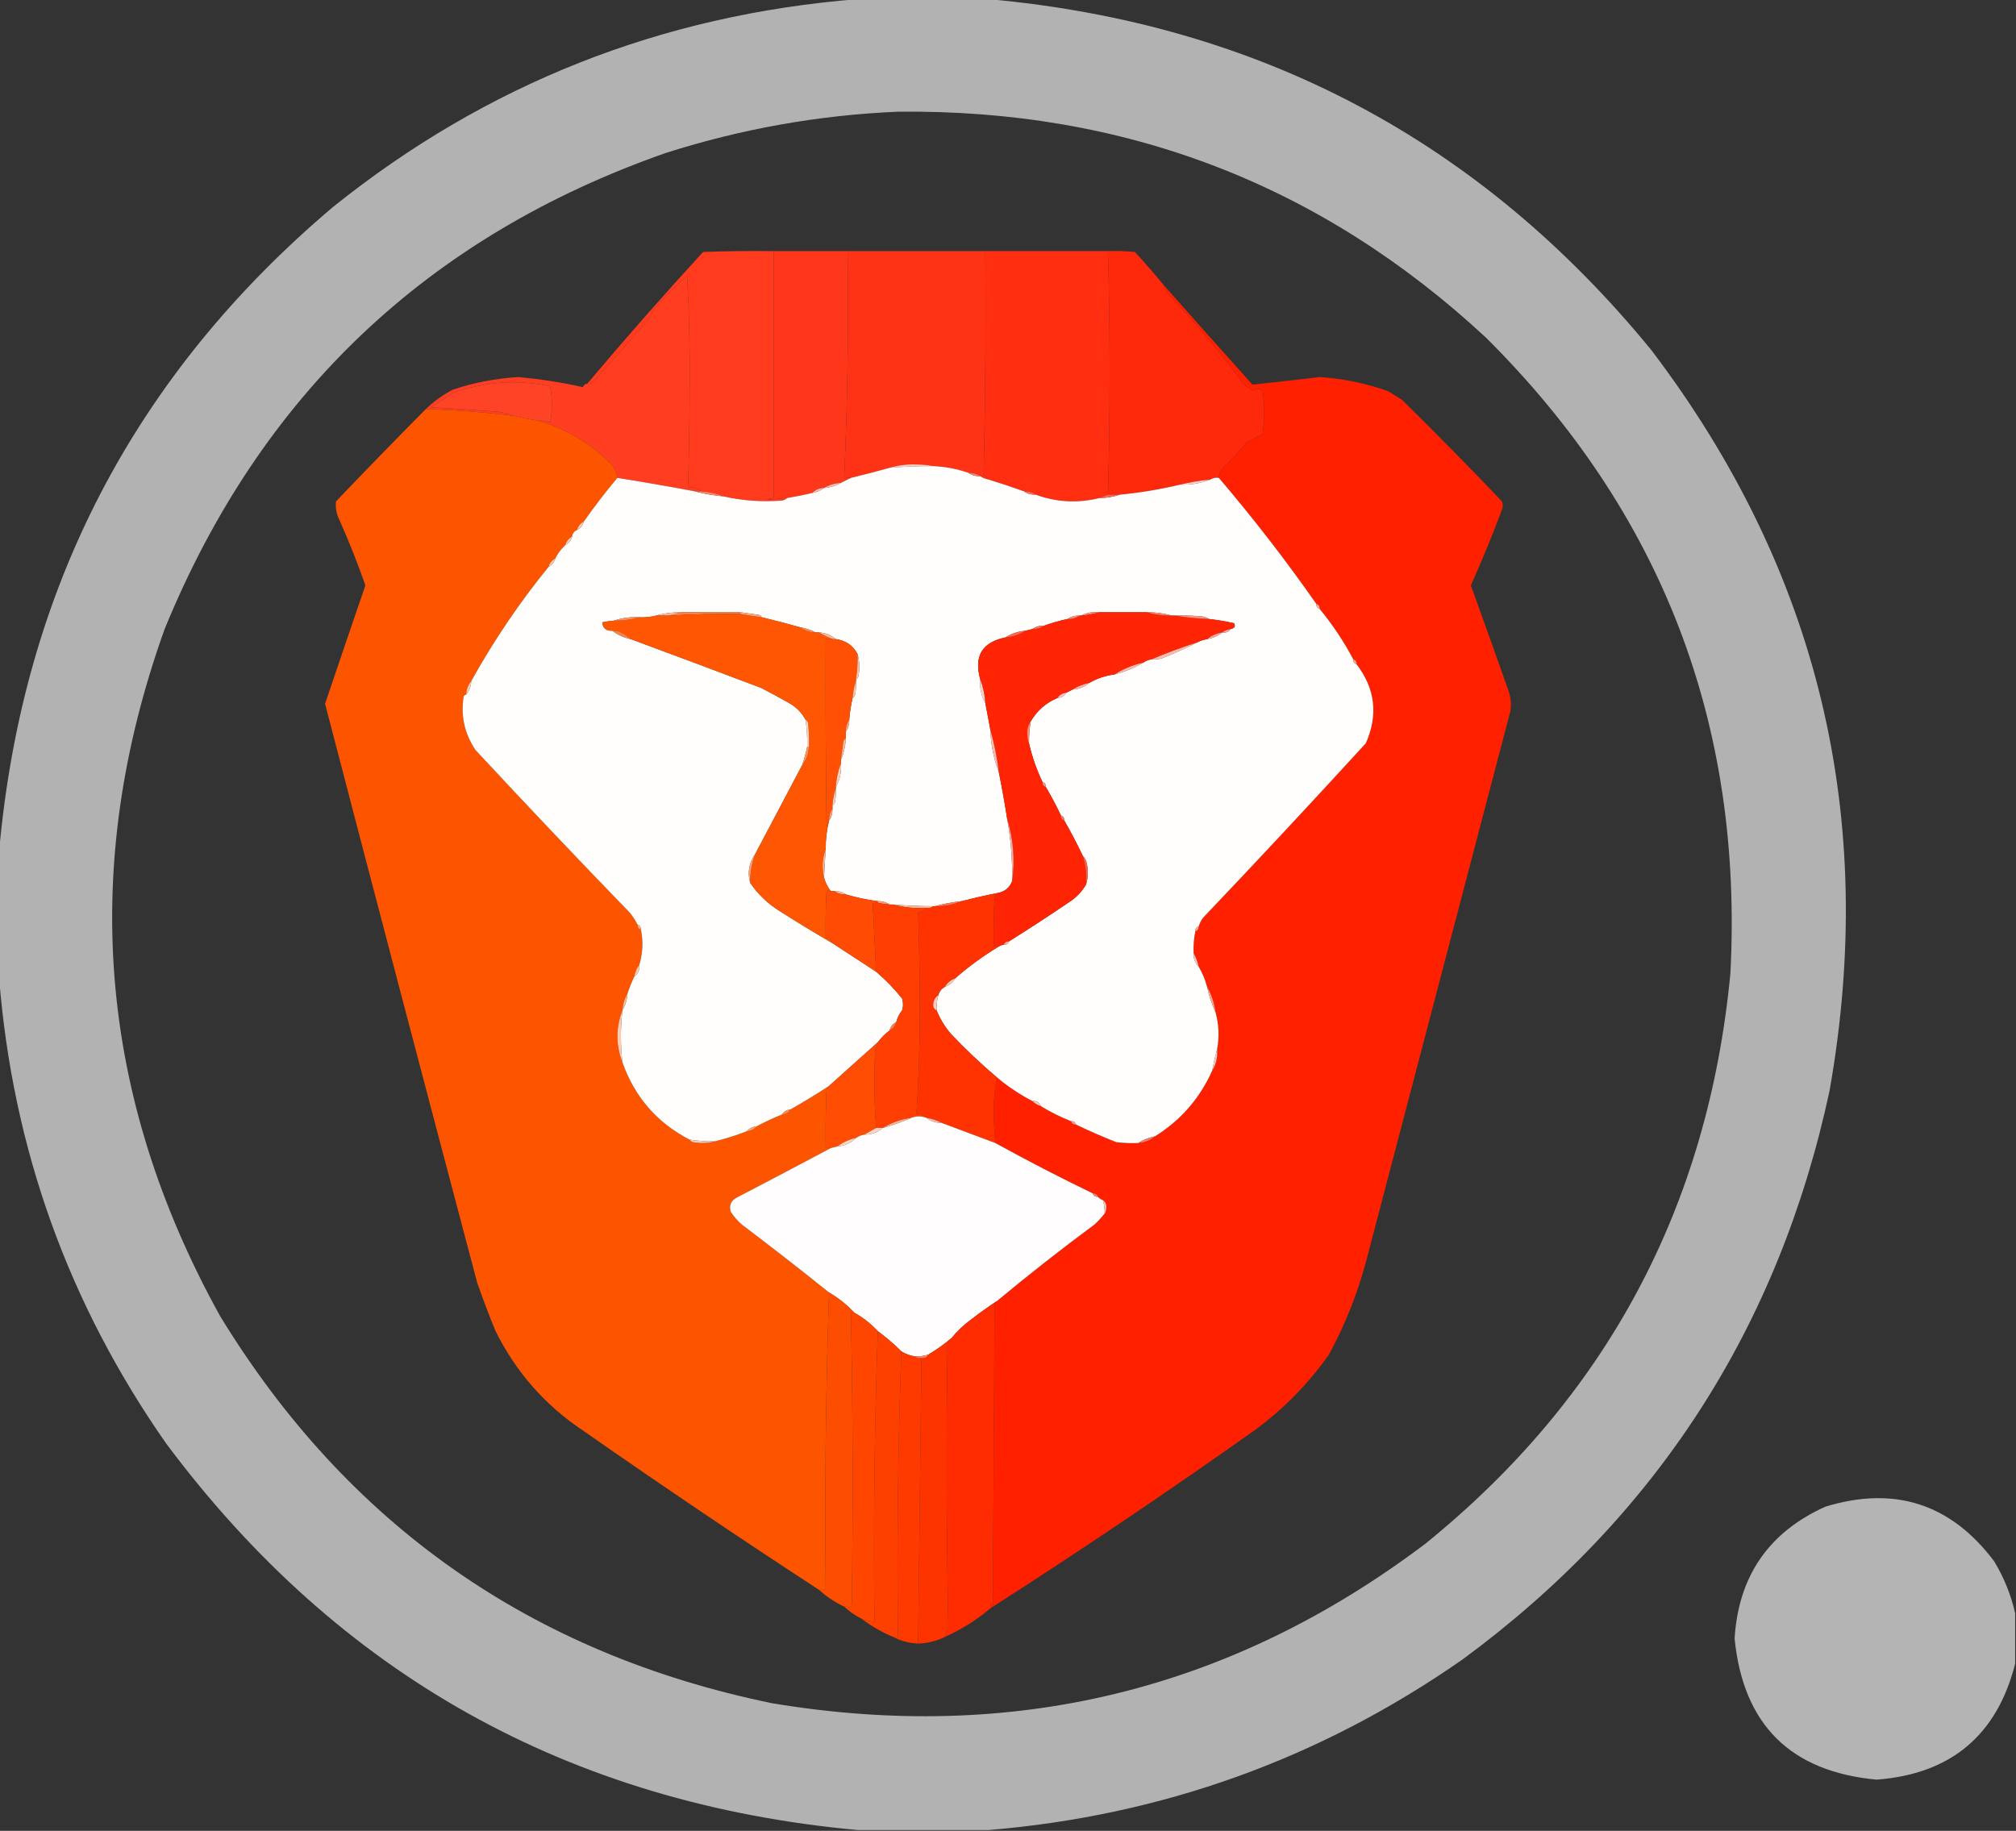 <?xml version="1.0" encoding="UTF-8"?>
<!DOCTYPE svg PUBLIC "-//W3C//DTD SVG 1.1//EN" "http://www.w3.org/Graphics/SVG/1.1/DTD/svg11.dtd">
<svg xmlns="http://www.w3.org/2000/svg" version="1.1" width="1200px" height="1090px" style="shape-rendering:geometricPrecision; text-rendering:geometricPrecision; image-rendering:optimizeQuality; fill-rule:evenodd; clip-rule:evenodd" xmlns:xlink="http://www.w3.org/1999/xlink">
<rect width="100%" height="100%" fill="#333333" stroke="none"/>
<g><path style="opacity:0.974" fill="#b6b6b6" d="M 510.5,-0.5 C 536.5,-0.5 562.5,-0.5 588.5,-0.5C 749.59,14.119 881.09,83.786 983,208.5C 1082.51,339.626 1117.84,486.626 1089,649.5C 1058.75,790.304 985.916,903.137 870.5,988C 785.741,1047.09 691.741,1080.92 588.5,1089.5C 562.5,1089.5 536.5,1089.5 510.5,1089.5C 338.746,1073.73 201.579,997.062 99,859.5C 40.762,776.293 7.595,683.96 -0.5,582.5C -0.5,557.167 -0.5,531.833 -0.5,506.5C 13.465,351.057 79.799,223.224 198.5,123C 289.518,50.025 393.518,8.858 510.5,-0.5 Z M 534.5,66.5 C 669.666,64.98 786.333,109.814 884.5,201C 989.217,305.095 1037.72,431.262 1030,579.5C 1016.74,718.551 956.24,831.718 848.5,919C 732.884,1006.32 603.218,1037.99 459.5,1014C 316.369,984.564 206.869,907.731 131,783.5C 58.311,652.258 47.311,515.925 98,374.5C 154.999,235.165 254.499,140.665 396.5,91C 441.533,76.663 487.533,68.496 534.5,66.5 Z"/></g>
<g><path style="opacity:0.997" fill="#ff3a1d" d="M 460.5,149.5 C 460.5,198.5 460.5,247.5 460.5,296.5C 453.246,297.697 455.913,297.697 468.5,296.5C 467.737,297.268 466.737,297.768 465.5,298C 453.691,298.931 442.024,298.098 430.5,295.5C 426.458,293.763 422.124,292.763 417.5,292.5C 415.189,290.932 412.522,290.098 409.5,290C 410.164,269.238 410.497,248.405 410.5,227.5C 410.662,206.354 410.162,185.354 409,164.5C 401.773,170.394 395.106,177.061 389,184.5C 387.92,186.996 386.586,189.33 385,191.5C 374.667,203.167 364.333,214.833 354,226.5C 352.89,228.037 351.39,228.703 349.5,228.5C 371.868,201.953 394.868,175.787 418.5,150C 432.496,149.5 446.496,149.333 460.5,149.5 Z"/></g>
<g><path style="opacity:0.997" fill="#ff371a" d="M 460.5,149.5 C 475.167,149.5 489.833,149.5 504.5,149.5C 505.158,194.552 504.492,239.385 502.5,284C 503.793,284.49 505.127,284.657 506.5,284.5C 504.5,285.5 502.5,286.5 500.5,287.5C 496.838,287.723 493.505,288.723 490.5,290.5C 487.654,290.552 485.32,291.552 483.5,293.5C 478.532,294.659 473.532,295.659 468.5,296.5C 455.913,297.697 453.246,297.697 460.5,296.5C 460.5,247.5 460.5,198.5 460.5,149.5 Z"/></g>
<g><path style="opacity:0.996" fill="#ff3316" d="M 504.5,149.5 C 531.833,149.5 559.167,149.5 586.5,149.5C 586.83,194.072 586.497,238.572 585.5,283C 586.942,283.377 587.942,284.21 588.5,285.5C 586.597,285.204 584.93,284.537 583.5,283.5C 581.485,282.076 579.152,281.41 576.5,281.5C 569.73,279.146 562.73,277.813 555.5,277.5C 552.183,276.835 548.683,276.501 545,276.5C 539.579,276.326 534.413,276.993 529.5,278.5C 521.845,280.663 514.179,282.663 506.5,284.5C 505.127,284.657 503.793,284.49 502.5,284C 504.492,239.385 505.158,194.552 504.5,149.5 Z"/></g>
<g><path style="opacity:0.997" fill="#ff2e10" d="M 586.5,149.5 C 610.833,149.5 635.167,149.5 659.5,149.5C 660.833,197.833 660.833,246.167 659.5,294.5C 657.833,295.167 656.167,295.833 654.5,296.5C 641.499,299.695 628.832,299.029 616.5,294.5C 614.485,293.076 612.152,292.41 609.5,292.5C 602.543,290.011 595.543,287.678 588.5,285.5C 587.942,284.21 586.942,283.377 585.5,283C 586.497,238.572 586.83,194.072 586.5,149.5 Z"/></g>
<g><path style="opacity:0.996" fill="#ff290b" d="M 659.5,149.5 C 664.844,149.334 670.177,149.501 675.5,150C 681.398,156.391 687.065,162.891 692.5,169.5C 693.072,171.255 693.906,172.922 695,174.5C 711.433,191.931 726.766,210.265 741,229.5C 742.677,230.516 744.343,231.516 746,232.5C 747.856,231.264 749.689,231.264 751.5,232.5C 752.833,241.167 752.833,249.833 751.5,258.5C 748.02,260.166 744.686,261.999 741.5,264C 737.348,269.119 732.848,273.952 728,278.5C 726.441,280.217 725.608,282.217 725.5,284.5C 723.585,284.216 721.919,284.549 720.5,285.5C 714.301,286.089 708.301,287.089 702.5,288.5C 690.725,291.327 678.725,293.327 666.5,294.5C 664.167,294.5 661.833,294.5 659.5,294.5C 660.833,246.167 660.833,197.833 659.5,149.5 Z"/></g>
<g><path style="opacity:1" fill="#ff3e21" d="M 417.5,292.5 C 416.167,292.5 414.833,292.5 413.5,292.5C 398.33,289.637 382.996,286.971 367.5,284.5C 367.071,280.976 365.571,277.976 363,275.5C 350.87,263.501 336.703,255.167 320.5,250.5C 322.92,250.292 325.253,250.626 327.5,251.5C 328.812,244.276 328.812,237.109 327.5,230C 308.087,225.811 288.754,227.144 269.5,234C 265.265,236.95 260.931,239.783 256.5,242.5C 269.175,243.238 281.842,244.072 294.5,245C 298.43,245.242 302.097,246.075 305.5,247.5C 288.174,245.404 270.841,244.07 253.5,243.5C 258.237,238.953 263.57,235.12 269.5,232C 282.162,227.768 295.162,225.268 308.5,224.5C 321.503,225.669 334.336,227.669 347,230.5C 347.417,229.244 348.25,228.577 349.5,228.5C 351.39,228.703 352.89,228.037 354,226.5C 364.333,214.833 374.667,203.167 385,191.5C 386.586,189.33 387.92,186.996 389,184.5C 395.106,177.061 401.773,170.394 409,164.5C 410.162,185.354 410.662,206.354 410.5,227.5C 410.497,248.405 410.164,269.238 409.5,290C 412.522,290.098 415.189,290.932 417.5,292.5 Z"/></g>
<g><path style="opacity:0.998" fill="#ff2000" d="M 692.5,169.5 C 710.032,189.355 727.699,209.188 745.5,229C 758.803,227.576 772.137,226.076 785.5,224.5C 799.579,225.402 813.246,228.235 826.5,233C 829.167,234.667 831.833,236.333 834.5,238C 854.695,257.862 874.529,278.028 894,298.5C 894.667,300.167 894.667,301.833 894,303.5C 888.322,318.702 882.155,333.702 875.5,348.5C 883.099,369.462 890.599,390.462 898,411.5C 899.325,415.428 899.658,419.428 899,423.5C 870.316,532.905 841.65,642.238 813,751.5C 807.833,770.66 800.5,788.993 791,806.5C 778.874,823.626 764.374,838.46 747.5,851C 695.668,887.748 643.001,923.248 589.5,957.5C 589.351,956.448 589.517,955.448 590,954.5C 590.333,954.833 590.667,955.167 591,955.5C 591.333,895.833 591.667,836.167 592,776.5C 592.717,775.956 593.217,775.289 593.5,774.5C 612.36,758.816 631.693,743.649 651.5,729C 653.706,726.963 655.706,724.797 657.5,722.5C 658.152,721.551 658.486,720.385 658.5,719C 658.693,716.992 658.026,715.492 656.5,714.5C 655.29,714.068 654.29,713.401 653.5,712.5C 653.027,711.094 652.027,710.427 650.5,710.5C 630.854,701.011 611.521,691.011 592.5,680.5C 591.851,673.91 591.518,667.244 591.5,660.5C 591.504,653.796 592.17,647.463 593.5,641.5C 599.984,646.911 606.984,651.578 614.5,655.5C 615.899,656.89 617.566,657.89 619.5,658.5C 625.182,662.008 631.182,665.008 637.5,667.5C 637.973,668.906 638.973,669.573 640.5,669.5C 648.32,673.278 656.32,676.778 664.5,680C 668.821,680.499 673.154,680.666 677.5,680.5C 681.358,680.23 684.691,678.897 687.5,676.5C 702.771,666.974 714.105,653.974 721.5,637.5C 723.876,633.607 724.876,629.273 724.5,624.5C 725.863,617.229 725.529,609.896 723.5,602.5C 722.806,597.085 721.14,592.085 718.5,587.5C 717.354,583.217 715.687,579.217 713.5,575.5C 712.871,572.603 711.871,569.936 710.5,567.5C 710.294,563.102 710.627,558.768 711.5,554.5C 712.906,554.027 713.573,553.027 713.5,551.5C 714.072,549.745 714.906,548.078 716,546.5C 748.7,512.135 781.034,477.468 813,442.5C 820.439,425.658 818.606,409.991 807.5,395.5C 807.573,393.973 806.906,392.973 805.5,392.5C 799.812,381.775 793.146,371.775 785.5,362.5C 785.573,360.973 784.906,359.973 783.5,359.5C 765.365,333.558 746.032,308.558 725.5,284.5C 725.608,282.217 726.441,280.217 728,278.5C 732.848,273.952 737.348,269.119 741.5,264C 744.686,261.999 748.02,260.166 751.5,258.5C 752.833,249.833 752.833,241.167 751.5,232.5C 749.689,231.264 747.856,231.264 746,232.5C 744.343,231.516 742.677,230.516 741,229.5C 726.766,210.265 711.433,191.931 695,174.5C 693.906,172.922 693.072,171.255 692.5,169.5 Z"/></g>
<g><path style="opacity:0.999" fill="#ff4327" d="M 320.5,250.5 C 315.442,249.651 310.442,248.651 305.5,247.5C 302.097,246.075 298.43,245.242 294.5,245C 281.842,244.072 269.175,243.238 256.5,242.5C 260.931,239.783 265.265,236.95 269.5,234C 288.754,227.144 308.087,225.811 327.5,230C 328.812,237.109 328.812,244.276 327.5,251.5C 325.253,250.626 322.92,250.292 320.5,250.5 Z"/></g>
<g><path style="opacity:0.99" fill="#ff5500" d="M 253.5,243.5 C 270.841,244.07 288.174,245.404 305.5,247.5C 310.442,248.651 315.442,249.651 320.5,250.5C 336.703,255.167 350.87,263.501 363,275.5C 365.571,277.976 367.071,280.976 367.5,284.5C 360.426,292.9 353.76,301.567 347.5,310.5C 345.413,311.585 344.08,313.251 343.5,315.5C 341.738,316.262 340.738,317.596 340.5,319.5C 338.413,320.585 337.08,322.251 336.5,324.5C 334.016,326.8 332.016,329.467 330.5,332.5C 328.413,333.585 327.08,335.251 326.5,337.5C 309.199,358.746 293.866,381.413 280.5,405.5C 278.62,407.755 277.62,410.422 277.5,413.5C 276.883,413.611 276.383,413.944 276,414.5C 274.135,426.097 276.468,436.764 283,446.5C 313.301,479.136 343.968,511.469 375,543.5C 376.723,545.717 378.223,548.05 379.5,550.5C 379.427,552.027 380.094,553.027 381.5,553.5C 382.961,560.481 382.628,567.481 380.5,574.5C 378.935,576.509 377.935,578.843 377.5,581.5C 375.99,584.683 374.657,588.016 373.5,591.5C 371.723,594.505 370.723,597.838 370.5,601.5C 366.501,611.841 366.501,622.175 370.5,632.5C 377.783,653.115 391.117,668.449 410.5,678.5C 410.918,679.222 411.584,679.722 412.5,680C 417.02,680.814 421.354,680.647 425.5,679.5C 431.949,677.906 438.282,675.906 444.5,673.5C 446.967,673.245 448.967,672.245 450.5,670.5C 455.311,667.93 460.311,665.597 465.5,663.5C 467.848,663.408 469.514,662.408 470.5,660.5C 478.325,656.088 485.992,651.421 493.5,646.5C 493.217,647.289 492.717,647.956 492,648.5C 491.5,660.162 491.333,671.829 491.5,683.5C 492.5,683.5 493.5,683.5 494.5,683.5C 475.835,693.436 457.168,703.269 438.5,713C 434.99,714.907 433.824,717.74 435,721.5C 436.812,724.28 438.979,726.78 441.5,729C 459.083,742.278 476.417,755.778 493.5,769.5C 491.504,828.157 490.837,887.157 491.5,946.5C 490.167,946.5 488.833,946.5 487.5,946.5C 440.372,915.763 393.706,884.263 347.5,852C 324.655,836.826 307.155,816.992 295,792.5C 291.043,782.924 287.376,773.257 284,763.5C 253.566,648.63 223.399,533.797 193.5,419C 201.412,395.541 209.412,372.041 217.5,348.5C 212.872,335.25 207.705,322.25 202,309.5C 200.266,305.983 199.599,302.316 200,298.5C 217.728,279.94 235.561,261.607 253.5,243.5 Z"/></g>
<g><path style="opacity:1" fill="#ffc8bd" d="M 555.5,277.5 C 546.815,277.464 538.149,277.797 529.5,278.5C 534.413,276.993 539.579,276.326 545,276.5C 548.683,276.501 552.183,276.835 555.5,277.5 Z"/></g>
<g><path style="opacity:1" fill="#fffefd" d="M 555.5,277.5 C 562.73,277.813 569.73,279.146 576.5,281.5C 578.515,282.924 580.848,283.59 583.5,283.5C 584.93,284.537 586.597,285.204 588.5,285.5C 595.543,287.678 602.543,290.011 609.5,292.5C 611.515,293.924 613.848,294.59 616.5,294.5C 628.832,299.029 641.499,299.695 654.5,296.5C 658.733,296.461 662.733,295.795 666.5,294.5C 678.725,293.327 690.725,291.327 702.5,288.5C 708.835,288.762 714.835,287.762 720.5,285.5C 721.919,284.549 723.585,284.216 725.5,284.5C 746.032,308.558 765.365,333.558 783.5,359.5C 783.427,361.027 784.094,362.027 785.5,362.5C 793.146,371.775 799.812,381.775 805.5,392.5C 805.427,394.027 806.094,395.027 807.5,395.5C 818.606,409.991 820.439,425.658 813,442.5C 781.034,477.468 748.7,512.135 716,546.5C 714.906,548.078 714.072,549.745 713.5,551.5C 712.094,551.973 711.427,552.973 711.5,554.5C 710.627,558.768 710.294,563.102 710.5,567.5C 710.345,570.716 711.345,573.383 713.5,575.5C 715.687,579.217 717.354,583.217 718.5,587.5C 719.589,592.767 721.256,597.767 723.5,602.5C 725.529,609.896 725.863,617.229 724.5,624.5C 723.373,628.683 722.373,633.017 721.5,637.5C 714.105,653.974 702.771,666.974 687.5,676.5C 683.851,677.267 680.518,678.6 677.5,680.5C 673.154,680.666 668.821,680.499 664.5,680C 656.32,676.778 648.32,673.278 640.5,669.5C 640.027,668.094 639.027,667.427 637.5,667.5C 631.182,665.008 625.182,662.008 619.5,658.5C 618.656,656.241 616.989,655.241 614.5,655.5C 606.984,651.578 599.984,646.911 593.5,641.5C 583.927,633.431 574.76,624.765 566,615.5C 562.391,611.277 559.557,606.61 557.5,601.5C 557.368,598.43 557.701,595.43 558.5,592.5C 559.124,590.246 560.457,588.579 562.5,587.5C 565.089,586.581 567.089,584.914 568.5,582.5C 576.606,575.394 585.272,569.06 594.5,563.5C 595.391,562.89 596.391,562.557 597.5,562.5C 599.027,562.573 600.027,561.906 600.5,560.5C 612.595,552.923 624.595,545.09 636.5,537C 640.712,534.289 644.046,530.789 646.5,526.5C 647.645,522.689 647.812,518.689 647,514.5C 646.626,512.509 645.793,510.842 644.5,509.5C 641.085,502.335 637.418,495.335 633.5,488.5C 633.573,486.973 632.906,485.973 631.5,485.5C 628.767,479.702 625.767,474.035 622.5,468.5C 622.573,466.973 621.906,465.973 620.5,465.5C 616.986,458.137 614.319,450.47 612.5,442.5C 612.467,438.131 612.8,433.798 613.5,429.5C 617.297,423.034 622.63,418.367 629.5,415.5C 631.848,415.408 633.514,414.408 634.5,412.5C 635.833,411.833 637.167,411.167 638.5,410.5C 642.358,410.23 645.691,408.897 648.5,406.5C 653.079,403.863 658.079,402.196 663.5,401.5C 669.607,399.937 675.274,397.604 680.5,394.5C 681.93,393.463 683.597,392.796 685.5,392.5C 687.527,392.662 689.527,392.495 691.5,392C 698.728,389.101 705.728,385.935 712.5,382.5C 714.302,381.542 716.302,380.875 718.5,380.5C 721.947,379.917 724.947,378.584 727.5,376.5C 729.698,376.88 731.365,376.213 732.5,374.5C 734.87,374.017 735.537,372.851 734.5,371C 729.535,369.904 724.535,369.071 719.5,368.5C 718.391,367.71 717.058,367.21 715.5,367C 710.177,366.501 704.844,366.334 699.5,366.5C 698.833,366.5 698.167,366.5 697.5,366.5C 692.731,365.111 687.731,364.444 682.5,364.5C 673.167,364.5 663.833,364.5 654.5,364.5C 650.511,364.116 646.845,364.783 643.5,366.5C 643.167,366.5 642.833,366.5 642.5,366.5C 639.848,366.41 637.515,367.076 635.5,368.5C 630.644,369.544 625.978,370.877 621.5,372.5C 618.848,372.41 616.515,373.076 614.5,374.5C 613.167,374.833 611.833,375.167 610.5,375.5C 606.085,375.861 602.085,377.194 598.5,379.5C 584.578,382.329 579.578,390.662 583.5,404.5C 583.044,409.607 584.044,414.274 586.5,418.5C 587.501,423.84 588.501,429.173 589.5,434.5C 589.782,443.245 591.449,451.578 594.5,459.5C 596.379,468.773 598.046,478.107 599.5,487.5C 601.677,499.727 602.677,512.06 602.5,524.5C 601.031,528.308 598.365,530.641 594.5,531.5C 587.025,532.963 579.692,534.629 572.5,536.5C 566.963,537.087 561.63,538.087 556.5,539.5C 556.167,539.5 555.833,539.5 555.5,539.5C 547.483,539.499 539.483,539.166 531.5,538.5C 530.833,538.5 530.167,538.5 529.5,538.5C 527.485,537.076 525.152,536.41 522.5,536.5C 516.031,535.673 509.698,534.34 503.5,532.5C 501.485,531.076 499.152,530.41 496.5,530.5C 495.833,530.5 495.167,530.5 494.5,530.5C 492.62,528.074 491.287,525.408 490.5,522.5C 490.76,516.828 491.093,511.161 491.5,505.5C 491.44,499.705 492.107,494.039 493.5,488.5C 494.924,486.485 495.59,484.152 495.5,481.5C 495.5,480.833 495.5,480.167 495.5,479.5C 496.222,479.082 496.722,478.416 497,477.5C 497.497,474.854 497.664,472.187 497.5,469.5C 497.5,469.167 497.5,468.833 497.5,468.5C 499.956,464.274 500.956,459.607 500.5,454.5C 500.5,453.833 500.5,453.167 500.5,452.5C 502.237,448.458 503.237,444.124 503.5,439.5C 503.5,438.167 503.5,436.833 503.5,435.5C 504.924,433.485 505.59,431.152 505.5,428.5C 505.844,424.106 506.51,419.772 507.5,415.5C 508.222,415.082 508.722,414.416 509,413.5C 509.497,410.854 509.664,408.187 509.5,405.5C 509.5,405.167 509.5,404.833 509.5,404.5C 510.222,404.082 510.722,403.416 511,402.5C 511.814,397.98 511.647,393.646 510.5,389.5C 507.822,384.311 503.489,381.311 497.5,380.5C 494.691,378.103 491.358,376.77 487.5,376.5C 486.833,376.5 486.167,376.5 485.5,376.5C 482.746,375.054 479.746,374.054 476.5,373.5C 468.867,371.342 461.201,369.342 453.5,367.5C 453.082,366.778 452.416,366.278 451.5,366C 447.83,365.452 444.163,364.952 440.5,364.5C 428.833,364.5 417.167,364.5 405.5,364.5C 400.269,364.444 395.269,365.111 390.5,366.5C 387.236,367.324 383.902,367.658 380.5,367.5C 375.234,367.189 370.234,367.855 365.5,369.5C 363.139,369.674 360.806,370.007 358.5,370.5C 358.808,374.009 360.808,375.676 364.5,375.5C 367.709,377.934 371.376,379.601 375.5,380.5C 401.332,390.057 427.166,399.723 453,409.5C 458.888,412.528 464.722,415.695 470.5,419C 474.38,421.379 477.38,424.546 479.5,428.5C 480.275,433.797 480.608,439.13 480.5,444.5C 479.703,448.223 478.703,451.89 477.5,455.5C 468.138,473.184 458.805,490.85 449.5,508.5C 445.808,513.764 444.808,519.431 446.5,525.5C 451.001,532.167 456.668,537.667 463.5,542C 474.056,548.773 484.722,555.273 495.5,561.5C 504.158,567.164 512.825,572.83 521.5,578.5C 527.135,583.303 532.302,588.637 537,594.5C 537.667,596.833 537.667,599.167 537,601.5C 535.295,603.577 534.128,605.91 533.5,608.5C 531.413,609.585 530.08,611.251 529.5,613.5C 526.833,615.5 524.5,617.833 522.5,620.5C 512.808,629.195 503.141,637.862 493.5,646.5C 485.992,651.421 478.325,656.088 470.5,660.5C 468.326,660.75 466.659,661.75 465.5,663.5C 460.311,665.597 455.311,667.93 450.5,670.5C 448.033,670.755 446.033,671.755 444.5,673.5C 438.282,675.906 431.949,677.906 425.5,679.5C 420.463,679.587 415.463,679.254 410.5,678.5C 391.117,668.449 377.783,653.115 370.5,632.5C 369.277,622.174 369.277,611.841 370.5,601.5C 372.277,598.495 373.277,595.162 373.5,591.5C 374.657,588.016 375.99,584.683 377.5,581.5C 379.834,579.824 380.834,577.491 380.5,574.5C 382.628,567.481 382.961,560.481 381.5,553.5C 381.573,551.973 380.906,550.973 379.5,550.5C 378.223,548.05 376.723,545.717 375,543.5C 343.968,511.469 313.301,479.136 283,446.5C 276.468,436.764 274.135,426.097 276,414.5C 276.383,413.944 276.883,413.611 277.5,413.5C 279.38,411.245 280.38,408.578 280.5,405.5C 293.866,381.413 309.199,358.746 326.5,337.5C 328.587,336.415 329.92,334.749 330.5,332.5C 332.016,329.467 334.016,326.8 336.5,324.5C 338.587,323.415 339.92,321.749 340.5,319.5C 340.738,317.596 341.738,316.262 343.5,315.5C 345.587,314.415 346.92,312.749 347.5,310.5C 353.76,301.567 360.426,292.9 367.5,284.5C 382.996,286.971 398.33,289.637 413.5,292.5C 418.959,293.951 424.626,294.951 430.5,295.5C 442.024,298.098 453.691,298.931 465.5,298C 466.737,297.768 467.737,297.268 468.5,296.5C 473.532,295.659 478.532,294.659 483.5,293.5C 486.157,293.065 488.491,292.065 490.5,290.5C 494.162,290.277 497.495,289.277 500.5,287.5C 502.5,286.5 504.5,285.5 506.5,284.5C 514.179,282.663 521.845,280.663 529.5,278.5C 538.149,277.797 546.815,277.464 555.5,277.5 Z"/></g>
<g><path style="opacity:1" fill="#ff7b65" d="M 576.5,281.5 C 579.152,281.41 581.485,282.076 583.5,283.5C 580.848,283.59 578.515,282.924 576.5,281.5 Z"/></g>
<g><path style="opacity:1" fill="#ffcec7" d="M 720.5,285.5 C 714.835,287.762 708.835,288.762 702.5,288.5C 708.301,287.089 714.301,286.089 720.5,285.5 Z"/></g>
<g><path style="opacity:1" fill="#ffbcae" d="M 500.5,287.5 C 497.495,289.277 494.162,290.277 490.5,290.5C 493.505,288.723 496.838,287.723 500.5,287.5 Z"/></g>
<g><path style="opacity:1" fill="#ffbbab" d="M 490.5,290.5 C 488.491,292.065 486.157,293.065 483.5,293.5C 485.32,291.552 487.654,290.552 490.5,290.5 Z"/></g>
<g><path style="opacity:1" fill="#ff846a" d="M 413.5,292.5 C 414.833,292.5 416.167,292.5 417.5,292.5C 422.124,292.763 426.458,293.763 430.5,295.5C 424.626,294.951 418.959,293.951 413.5,292.5 Z"/></g>
<g><path style="opacity:1" fill="#ff6f58" d="M 609.5,292.5 C 612.152,292.41 614.485,293.076 616.5,294.5C 613.848,294.59 611.515,293.924 609.5,292.5 Z"/></g>
<g><path style="opacity:1" fill="#ff6850" d="M 659.5,294.5 C 661.833,294.5 664.167,294.5 666.5,294.5C 662.733,295.795 658.733,296.461 654.5,296.5C 656.167,295.833 657.833,295.167 659.5,294.5 Z"/></g>
<g><path style="opacity:1" fill="#ffc8ad" d="M 347.5,310.5 C 346.92,312.749 345.587,314.415 343.5,315.5C 344.08,313.251 345.413,311.585 347.5,310.5 Z"/></g>
<g><path style="opacity:1" fill="#ffcab0" d="M 340.5,319.5 C 339.92,321.749 338.587,323.415 336.5,324.5C 337.08,322.251 338.413,320.585 340.5,319.5 Z"/></g>
<g><path style="opacity:1" fill="#ffc4a6" d="M 330.5,332.5 C 329.92,334.749 328.587,336.415 326.5,337.5C 327.08,335.251 328.413,333.585 330.5,332.5 Z"/></g>
<g><path style="opacity:1" fill="#ffaea1" d="M 783.5,359.5 C 784.906,359.973 785.573,360.973 785.5,362.5C 784.094,362.027 783.427,361.027 783.5,359.5 Z"/></g>
<g><path style="opacity:1" fill="#ff8142" d="M 405.5,364.5 C 417.167,364.5 428.833,364.5 440.5,364.5C 440.5,364.833 440.5,365.167 440.5,365.5C 426.482,365.324 412.482,365.657 398.5,366.5C 400.833,365.833 403.167,365.167 405.5,364.5 Z"/></g>
<g><path style="opacity:1" fill="#ffb692" d="M 405.5,364.5 C 403.167,365.167 400.833,365.833 398.5,366.5C 395.833,366.5 393.167,366.5 390.5,366.5C 395.269,365.111 400.269,364.444 405.5,364.5 Z"/></g>
<g><path style="opacity:1" fill="#ff5604" d="M 440.5,365.5 C 444.814,366.275 449.147,366.941 453.5,367.5C 461.201,369.342 468.867,371.342 476.5,373.5C 479.008,375.554 482.008,376.554 485.5,376.5C 486.167,376.5 486.833,376.5 487.5,376.5C 490.079,378.025 492.746,379.359 495.5,380.5C 494.167,380.5 492.833,380.5 491.5,380.5C 491.333,417.835 491.5,455.168 492,492.5C 492.21,490.942 492.71,489.609 493.5,488.5C 492.107,494.039 491.44,499.705 491.5,505.5C 489.45,511.09 489.117,516.756 490.5,522.5C 491.287,525.408 492.62,528.074 494.5,530.5C 493.504,530.586 492.671,530.252 492,529.5C 491.5,539.161 491.334,548.828 491.5,558.5C 493.619,558.468 494.952,559.468 495.5,561.5C 484.722,555.273 474.056,548.773 463.5,542C 456.668,537.667 451.001,532.167 446.5,525.5C 446.463,519.623 447.463,513.956 449.5,508.5C 458.805,490.85 468.138,473.184 477.5,455.5C 479.99,452.374 481.323,448.708 481.5,444.5C 481.666,439.821 481.499,435.155 481,430.5C 480.722,429.584 480.222,428.918 479.5,428.5C 477.38,424.546 474.38,421.379 470.5,419C 464.722,415.695 458.888,412.528 453,409.5C 427.166,399.723 401.332,390.057 375.5,380.5C 373.52,378.549 371.187,377.049 368.5,376C 367.207,375.51 365.873,375.343 364.5,375.5C 360.808,375.676 358.808,374.009 358.5,370.5C 360.806,370.007 363.139,369.674 365.5,369.5C 370.731,369.556 375.731,368.889 380.5,367.5C 383.902,367.658 387.236,367.324 390.5,366.5C 393.167,366.5 395.833,366.5 398.5,366.5C 412.482,365.657 426.482,365.324 440.5,365.5 Z"/></g>
<g><path style="opacity:1" fill="#ff8a78" d="M 654.5,364.5 C 651.026,365.525 647.36,366.192 643.5,366.5C 646.845,364.783 650.511,364.116 654.5,364.5 Z"/></g>
<g><path style="opacity:1" fill="#ff2404" d="M 654.5,364.5 C 663.833,364.5 673.167,364.5 682.5,364.5C 687.269,365.889 692.269,366.556 697.5,366.5C 698.167,366.5 698.833,366.5 699.5,366.5C 705.979,367.598 712.646,368.265 719.5,368.5C 724.535,369.071 729.535,369.904 734.5,371C 735.537,372.851 734.87,374.017 732.5,374.5C 730.597,374.796 728.93,375.463 727.5,376.5C 724.053,377.083 721.053,378.416 718.5,380.5C 716.302,380.875 714.302,381.542 712.5,382.5C 703.271,385.462 694.271,388.796 685.5,392.5C 683.597,392.796 681.93,393.463 680.5,394.5C 674.319,395.885 668.652,398.219 663.5,401.5C 658.079,402.196 653.079,403.863 648.5,406.5C 644.851,407.267 641.518,408.6 638.5,410.5C 637.167,411.167 635.833,411.833 634.5,412.5C 632.326,412.75 630.659,413.75 629.5,415.5C 622.63,418.367 617.297,423.034 613.5,429.5C 611.967,431.634 611.3,434.134 611.5,437C 611.506,439.033 611.839,440.866 612.5,442.5C 614.319,450.47 616.986,458.137 620.5,465.5C 620.427,467.027 621.094,468.027 622.5,468.5C 625.767,474.035 628.767,479.702 631.5,485.5C 631.427,487.027 632.094,488.027 633.5,488.5C 637.418,495.335 641.085,502.335 644.5,509.5C 646.123,515.012 646.79,520.678 646.5,526.5C 644.046,530.789 640.712,534.289 636.5,537C 624.595,545.09 612.595,552.923 600.5,560.5C 598.973,560.427 597.973,561.094 597.5,562.5C 596.391,562.557 595.391,562.89 594.5,563.5C 593.5,563.5 592.5,563.5 591.5,563.5C 591.334,553.494 591.5,543.494 592,533.5C 592.995,532.934 593.828,532.267 594.5,531.5C 598.365,530.641 601.031,528.308 602.5,524.5C 604.191,511.982 603.191,499.649 599.5,487.5C 598.046,478.107 596.379,468.773 594.5,459.5C 593.451,450.921 591.784,442.588 589.5,434.5C 588.501,429.173 587.501,423.84 586.5,418.5C 586.13,413.578 585.13,408.911 583.5,404.5C 579.578,390.662 584.578,382.329 598.5,379.5C 602.915,379.139 606.915,377.806 610.5,375.5C 611.833,375.167 613.167,374.833 614.5,374.5C 617.152,374.59 619.485,373.924 621.5,372.5C 625.978,370.877 630.644,369.544 635.5,368.5C 638.152,368.59 640.485,367.924 642.5,366.5C 642.833,366.5 643.167,366.5 643.5,366.5C 647.36,366.192 651.026,365.525 654.5,364.5 Z"/></g>
<g><path style="opacity:1" fill="#ff8370" d="M 682.5,364.5 C 687.731,364.444 692.731,365.111 697.5,366.5C 692.269,366.556 687.269,365.889 682.5,364.5 Z"/></g>
<g><path style="opacity:1" fill="#ffa476" d="M 440.5,365.5 C 440.5,365.167 440.5,364.833 440.5,364.5C 444.163,364.952 447.83,365.452 451.5,366C 452.416,366.278 453.082,366.778 453.5,367.5C 449.147,366.941 444.814,366.275 440.5,365.5 Z"/></g>
<g><path style="opacity:1" fill="#ff8c7a" d="M 642.5,366.5 C 640.485,367.924 638.152,368.59 635.5,368.5C 637.515,367.076 639.848,366.41 642.5,366.5 Z"/></g>
<g><path style="opacity:1" fill="#ff917f" d="M 699.5,366.5 C 704.844,366.334 710.177,366.501 715.5,367C 717.058,367.21 718.391,367.71 719.5,368.5C 712.646,368.265 705.979,367.598 699.5,366.5 Z"/></g>
<g><path style="opacity:1" fill="#ff945f" d="M 380.5,367.5 C 375.731,368.889 370.731,369.556 365.5,369.5C 370.234,367.855 375.234,367.189 380.5,367.5 Z"/></g>
<g><path style="opacity:1" fill="#ff6e56" d="M 621.5,372.5 C 619.485,373.924 617.152,374.59 614.5,374.5C 616.515,373.076 618.848,372.41 621.5,372.5 Z"/></g>
<g><path style="opacity:1" fill="#ff8b52" d="M 476.5,373.5 C 479.746,374.054 482.746,375.054 485.5,376.5C 482.008,376.554 479.008,375.554 476.5,373.5 Z"/></g>
<g><path style="opacity:1" fill="#ff7e41" d="M 364.5,375.5 C 365.873,375.343 367.207,375.51 368.5,376C 371.187,377.049 373.52,378.549 375.5,380.5C 371.376,379.601 367.709,377.934 364.5,375.5 Z"/></g>
<g><path style="opacity:1" fill="#ffa596" d="M 732.5,374.5 C 731.365,376.213 729.698,376.88 727.5,376.5C 728.93,375.463 730.597,374.796 732.5,374.5 Z"/></g>
<g><path style="opacity:1" fill="#ffb593" d="M 487.5,376.5 C 491.358,376.77 494.691,378.103 497.5,380.5C 496.833,380.5 496.167,380.5 495.5,380.5C 492.746,379.359 490.079,378.025 487.5,376.5 Z"/></g>
<g><path style="opacity:1" fill="#ffa394" d="M 727.5,376.5 C 724.947,378.584 721.947,379.917 718.5,380.5C 721.053,378.416 724.053,377.083 727.5,376.5 Z"/></g>
<g><path style="opacity:1" fill="#ff674c" d="M 610.5,375.5 C 606.915,377.806 602.915,379.139 598.5,379.5C 602.085,377.194 606.085,375.861 610.5,375.5 Z"/></g>
<g><path style="opacity:1" fill="#ff5004" d="M 495.5,380.5 C 496.167,380.5 496.833,380.5 497.5,380.5C 503.489,381.311 507.822,384.311 510.5,389.5C 510.587,394.537 510.254,399.537 509.5,404.5C 509.5,404.833 509.5,405.167 509.5,405.5C 508.419,408.627 507.753,411.96 507.5,415.5C 506.51,419.772 505.844,424.106 505.5,428.5C 504.076,430.515 503.41,432.848 503.5,435.5C 503.5,436.833 503.5,438.167 503.5,439.5C 502.778,439.918 502.278,440.584 502,441.5C 501.452,445.17 500.952,448.837 500.5,452.5C 500.5,453.167 500.5,453.833 500.5,454.5C 498.87,458.911 497.87,463.578 497.5,468.5C 497.5,468.833 497.5,469.167 497.5,469.5C 496.419,472.627 495.753,475.96 495.5,479.5C 495.5,480.167 495.5,480.833 495.5,481.5C 494.076,483.515 493.41,485.848 493.5,488.5C 492.71,489.609 492.21,490.942 492,492.5C 491.5,455.168 491.333,417.835 491.5,380.5C 492.833,380.5 494.167,380.5 495.5,380.5 Z"/></g>
<g><path style="opacity:1" fill="#ffbcb0" d="M 712.5,382.5 C 705.728,385.935 698.728,389.101 691.5,392C 689.527,392.495 687.527,392.662 685.5,392.5C 694.271,388.796 703.271,385.462 712.5,382.5 Z"/></g>
<g><path style="opacity:1" fill="#ffc1a8" d="M 510.5,389.5 C 511.647,393.646 511.814,397.98 511,402.5C 510.722,403.416 510.222,404.082 509.5,404.5C 510.254,399.537 510.587,394.537 510.5,389.5 Z"/></g>
<g><path style="opacity:1" fill="#ffa091" d="M 805.5,392.5 C 806.906,392.973 807.573,393.973 807.5,395.5C 806.094,395.027 805.427,394.027 805.5,392.5 Z"/></g>
<g><path style="opacity:1" fill="#ffb8ac" d="M 680.5,394.5 C 675.274,397.604 669.607,399.937 663.5,401.5C 668.652,398.219 674.319,395.885 680.5,394.5 Z"/></g>
<g><path style="opacity:1" fill="#ffcbb1" d="M 280.5,405.5 C 280.38,408.578 279.38,411.245 277.5,413.5C 277.62,410.422 278.62,407.755 280.5,405.5 Z"/></g>
<g><path style="opacity:1" fill="#ffb3a7" d="M 648.5,406.5 C 645.691,408.897 642.358,410.23 638.5,410.5C 641.518,408.6 644.851,407.267 648.5,406.5 Z"/></g>
<g><path style="opacity:1" fill="#ffd2c8" d="M 583.5,404.5 C 585.13,408.911 586.13,413.578 586.5,418.5C 584.044,414.274 583.044,409.607 583.5,404.5 Z"/></g>
<g><path style="opacity:1" fill="#ffc2a8" d="M 509.5,405.5 C 509.664,408.187 509.497,410.854 509,413.5C 508.722,414.416 508.222,415.082 507.5,415.5C 507.753,411.96 508.419,408.627 509.5,405.5 Z"/></g>
<g><path style="opacity:1" fill="#ffc3b9" d="M 634.5,412.5 C 633.514,414.408 631.848,415.408 629.5,415.5C 630.659,413.75 632.326,412.75 634.5,412.5 Z"/></g>
<g><path style="opacity:1" fill="#ffa37d" d="M 505.5,428.5 C 505.59,431.152 504.924,433.485 503.5,435.5C 503.41,432.848 504.076,430.515 505.5,428.5 Z"/></g>
<g><path style="opacity:1" fill="#ff8a78" d="M 613.5,429.5 C 612.8,433.798 612.467,438.131 612.5,442.5C 611.839,440.866 611.506,439.033 611.5,437C 611.3,434.134 611.967,431.634 613.5,429.5 Z"/></g>
<g><path style="opacity:1" fill="#ffd3bd" d="M 479.5,428.5 C 480.222,428.918 480.722,429.584 481,430.5C 481.499,435.155 481.666,439.821 481.5,444.5C 481.167,444.5 480.833,444.5 480.5,444.5C 480.608,439.13 480.275,433.797 479.5,428.5 Z"/></g>
<g><path style="opacity:1" fill="#ffbaac" d="M 589.5,434.5 C 591.784,442.588 593.451,450.921 594.5,459.5C 591.449,451.578 589.782,443.245 589.5,434.5 Z"/></g>
<g><path style="opacity:1" fill="#ff8f57" d="M 480.5,444.5 C 480.833,444.5 481.167,444.5 481.5,444.5C 481.323,448.708 479.99,452.374 477.5,455.5C 478.703,451.89 479.703,448.223 480.5,444.5 Z"/></g>
<g><path style="opacity:1" fill="#ffb391" d="M 503.5,439.5 C 503.237,444.124 502.237,448.458 500.5,452.5C 500.952,448.837 501.452,445.17 502,441.5C 502.278,440.584 502.778,439.918 503.5,439.5 Z"/></g>
<g><path style="opacity:1" fill="#ffcdb6" d="M 500.5,454.5 C 500.956,459.607 499.956,464.274 497.5,468.5C 497.87,463.578 498.87,458.911 500.5,454.5 Z"/></g>
<g><path style="opacity:1" fill="#ff9180" d="M 620.5,465.5 C 621.906,465.973 622.573,466.973 622.5,468.5C 621.094,468.027 620.427,467.027 620.5,465.5 Z"/></g>
<g><path style="opacity:1" fill="#ffc8af" d="M 497.5,469.5 C 497.664,472.187 497.497,474.854 497,477.5C 496.722,478.416 496.222,479.082 495.5,479.5C 495.753,475.96 496.419,472.627 497.5,469.5 Z"/></g>
<g><path style="opacity:1" fill="#ff9d70" d="M 495.5,481.5 C 495.59,484.152 494.924,486.485 493.5,488.5C 493.41,485.848 494.076,483.515 495.5,481.5 Z"/></g>
<g><path style="opacity:1" fill="#ff7a64" d="M 631.5,485.5 C 632.906,485.973 633.573,486.973 633.5,488.5C 632.094,488.027 631.427,487.027 631.5,485.5 Z"/></g>
<g><path style="opacity:1" fill="#ffad9f" d="M 599.5,487.5 C 603.191,499.649 604.191,511.982 602.5,524.5C 602.677,512.06 601.677,499.727 599.5,487.5 Z"/></g>
<g><path style="opacity:1" fill="#ffb28d" d="M 491.5,505.5 C 491.093,511.161 490.76,516.828 490.5,522.5C 489.117,516.756 489.45,511.09 491.5,505.5 Z"/></g>
<g><path style="opacity:1" fill="#ffa172" d="M 449.5,508.5 C 447.463,513.956 446.463,519.623 446.5,525.5C 444.808,519.431 445.808,513.764 449.5,508.5 Z"/></g>
<g><path style="opacity:1" fill="#ff5f45" d="M 644.5,509.5 C 645.793,510.842 646.626,512.509 647,514.5C 647.812,518.689 647.645,522.689 646.5,526.5C 646.79,520.678 646.123,515.012 644.5,509.5 Z"/></g>
<g><path style="opacity:1" fill="#ffb696" d="M 496.5,530.5 C 499.152,530.41 501.485,531.076 503.5,532.5C 500.848,532.59 498.515,531.924 496.5,530.5 Z"/></g>
<g><path style="opacity:1" fill="#ff4b04" d="M 494.5,530.5 C 495.167,530.5 495.833,530.5 496.5,530.5C 498.515,531.924 500.848,532.59 503.5,532.5C 509.698,534.34 516.031,535.673 522.5,536.5C 522.5,536.833 522.5,537.167 522.5,537.5C 521.448,537.351 520.448,537.517 519.5,538C 520.175,551.5 520.842,565 521.5,578.5C 512.825,572.83 504.158,567.164 495.5,561.5C 494.952,559.468 493.619,558.468 491.5,558.5C 491.334,548.828 491.5,539.161 492,529.5C 492.671,530.252 493.504,530.586 494.5,530.5 Z"/></g>
<g><path style="opacity:1" fill="#ff9873" d="M 522.5,537.5 C 522.5,537.167 522.5,536.833 522.5,536.5C 525.152,536.41 527.485,537.076 529.5,538.5C 527.139,538.326 524.806,537.993 522.5,537.5 Z"/></g>
<g><path style="opacity:1" fill="#ff7350" d="M 572.5,536.5 C 567.549,538.773 562.216,539.773 556.5,539.5C 561.63,538.087 566.963,537.087 572.5,536.5 Z"/></g>
<g><path style="opacity:1" fill="#ffb59e" d="M 531.5,538.5 C 539.483,539.166 547.483,539.499 555.5,539.5C 554.432,540.434 553.099,540.768 551.5,540.5C 544.576,540.932 537.909,540.266 531.5,538.5 Z"/></g>
<g><path style="opacity:1" fill="#ff3302" d="M 594.5,531.5 C 593.828,532.267 592.995,532.934 592,533.5C 591.5,543.494 591.334,553.494 591.5,563.5C 592.5,563.5 593.5,563.5 594.5,563.5C 585.272,569.06 576.606,575.394 568.5,582.5C 565.911,583.419 563.911,585.086 562.5,587.5C 560.457,588.579 559.124,590.246 558.5,592.5C 556.613,593.768 555.613,595.601 555.5,598C 555.387,599.699 556.053,600.866 557.5,601.5C 559.557,606.61 562.391,611.277 566,615.5C 574.76,624.765 583.927,633.431 593.5,641.5C 592.17,647.463 591.504,653.796 591.5,660.5C 591.518,667.244 591.851,673.91 592.5,680.5C 581.803,676.481 571.137,672.481 560.5,668.5C 557.746,667.054 554.746,666.054 551.5,665.5C 549.974,663.87 547.974,663.037 545.5,663C 546.827,643.217 547.494,623.217 547.5,603C 547.497,582.928 547.164,562.928 546.5,543C 548.744,542.95 550.411,542.117 551.5,540.5C 553.099,540.768 554.432,540.434 555.5,539.5C 555.833,539.5 556.167,539.5 556.5,539.5C 562.216,539.773 567.549,538.773 572.5,536.5C 579.692,534.629 587.025,532.963 594.5,531.5 Z"/></g>
<g><path style="opacity:1" fill="#ff3f02" d="M 522.5,537.5 C 524.806,537.993 527.139,538.326 529.5,538.5C 530.167,538.5 530.833,538.5 531.5,538.5C 537.909,540.266 544.576,540.932 551.5,540.5C 550.411,542.117 548.744,542.95 546.5,543C 547.164,562.928 547.497,582.928 547.5,603C 547.494,623.217 546.827,643.217 545.5,663C 547.974,663.037 549.974,663.87 551.5,665.5C 548.362,664.319 545.362,664.319 542.5,665.5C 536.3,666.342 530.633,668.342 525.5,671.5C 524.167,671.5 522.833,671.5 521.5,671.5C 520.339,656.005 520.172,640.339 521,624.5C 521.791,623.255 522.291,621.922 522.5,620.5C 524.5,617.833 526.833,615.5 529.5,613.5C 531.587,612.415 532.92,610.749 533.5,608.5C 534.128,605.91 535.295,603.577 537,601.5C 537.667,599.167 537.667,596.833 537,594.5C 532.302,588.637 527.135,583.303 521.5,578.5C 520.842,565 520.175,551.5 519.5,538C 520.448,537.517 521.448,537.351 522.5,537.5 Z"/></g>
<g><path style="opacity:1" fill="#ffa97d" d="M 379.5,550.5 C 380.906,550.973 381.573,551.973 381.5,553.5C 380.094,553.027 379.427,552.027 379.5,550.5 Z"/></g>
<g><path style="opacity:1" fill="#ffa293" d="M 713.5,551.5 C 713.573,553.027 712.906,554.027 711.5,554.5C 711.427,552.973 712.094,551.973 713.5,551.5 Z"/></g>
<g><path style="opacity:1" fill="#ffab9c" d="M 600.5,560.5 C 600.027,561.906 599.027,562.573 597.5,562.5C 597.973,561.094 598.973,560.427 600.5,560.5 Z"/></g>
<g><path style="opacity:1" fill="#ffc3ba" d="M 710.5,567.5 C 711.871,569.936 712.871,572.603 713.5,575.5C 711.345,573.383 710.345,570.716 710.5,567.5 Z"/></g>
<g><path style="opacity:1" fill="#ffc9ae" d="M 380.5,574.5 C 380.834,577.491 379.834,579.824 377.5,581.5C 377.935,578.843 378.935,576.509 380.5,574.5 Z"/></g>
<g><path style="opacity:1" fill="#ffc7b8" d="M 568.5,582.5 C 567.089,584.914 565.089,586.581 562.5,587.5C 563.911,585.086 565.911,583.419 568.5,582.5 Z"/></g>
<g><path style="opacity:1" fill="#ffa596" d="M 718.5,587.5 C 721.14,592.085 722.806,597.085 723.5,602.5C 721.256,597.767 719.589,592.767 718.5,587.5 Z"/></g>
<g><path style="opacity:1" fill="#ffb894" d="M 373.5,591.5 C 373.277,595.162 372.277,598.495 370.5,601.5C 370.723,597.838 371.723,594.505 373.5,591.5 Z"/></g>
<g><path style="opacity:1" fill="#ffc8b8" d="M 558.5,592.5 C 557.701,595.43 557.368,598.43 557.5,601.5C 556.053,600.866 555.387,599.699 555.5,598C 555.613,595.601 556.613,593.768 558.5,592.5 Z"/></g>
<g><path style="opacity:1" fill="#ff7c4f" d="M 533.5,608.5 C 532.92,610.749 531.587,612.415 529.5,613.5C 530.08,611.251 531.413,609.585 533.5,608.5 Z"/></g>
<g><path style="opacity:1" fill="#ffcab0" d="M 370.5,601.5 C 369.277,611.841 369.277,622.174 370.5,632.5C 366.501,622.175 366.501,611.841 370.5,601.5 Z"/></g>
<g><path style="opacity:1" fill="#ffc4ba" d="M 724.5,624.5 C 724.876,629.273 723.876,633.607 721.5,637.5C 722.373,633.017 723.373,628.683 724.5,624.5 Z"/></g>
<g><path style="opacity:1" fill="#ff4e04" d="M 522.5,620.5 C 522.291,621.922 521.791,623.255 521,624.5C 520.172,640.339 520.339,656.005 521.5,671.5C 519.167,672.833 516.833,674.167 514.5,675.5C 512.597,675.796 510.93,676.463 509.5,677.5C 505.407,678.382 501.74,680.049 498.5,682.5C 497.167,682.833 495.833,683.167 494.5,683.5C 493.5,683.5 492.5,683.5 491.5,683.5C 491.333,671.829 491.5,660.162 492,648.5C 492.717,647.956 493.217,647.289 493.5,646.5C 503.141,637.862 512.808,629.195 522.5,620.5 Z"/></g>
<g><path style="opacity:1" fill="#ffc5ba" d="M 614.5,655.5 C 616.989,655.241 618.656,656.241 619.5,658.5C 617.566,657.89 615.899,656.89 614.5,655.5 Z"/></g>
<g><path style="opacity:1" fill="#ff8950" d="M 470.5,660.5 C 469.514,662.408 467.848,663.408 465.5,663.5C 466.659,661.75 468.326,660.75 470.5,660.5 Z"/></g>
<g><path style="opacity:1" fill="#fffdfd" d="M 551.5,665.5 C 554.008,667.554 557.008,668.554 560.5,668.5C 571.137,672.481 581.803,676.481 592.5,680.5C 611.521,691.011 630.854,701.011 650.5,710.5C 650.973,711.906 651.973,712.573 653.5,712.5C 654.29,713.401 655.29,714.068 656.5,714.5C 657.265,717.096 657.599,719.763 657.5,722.5C 655.706,724.797 653.706,726.963 651.5,729C 631.693,743.649 612.36,758.816 593.5,774.5C 588.064,778.09 582.73,781.923 577.5,786C 573.376,789.055 569.709,792.555 566.5,796.5C 562.106,800.229 557.44,803.562 552.5,806.5C 549.904,807.265 547.237,807.599 544.5,807.5C 541.594,807.043 538.928,806.043 536.5,804.5C 532.153,800.155 527.486,796.155 522.5,792.5C 518.413,788.078 513.746,784.411 508.5,781.5C 504.102,776.771 499.102,772.771 493.5,769.5C 476.417,755.778 459.083,742.278 441.5,729C 438.979,726.78 436.812,724.28 435,721.5C 433.824,717.74 434.99,714.907 438.5,713C 457.168,703.269 475.835,693.436 494.5,683.5C 495.833,683.167 497.167,682.833 498.5,682.5C 502.836,682.163 506.503,680.496 509.5,677.5C 510.93,676.463 512.597,675.796 514.5,675.5C 518.787,675.524 522.453,674.19 525.5,671.5C 531.392,669.871 537.059,667.871 542.5,665.5C 545.362,664.319 548.362,664.319 551.5,665.5 Z"/></g>
<g><path style="opacity:1" fill="#ffbead" d="M 551.5,665.5 C 554.746,666.054 557.746,667.054 560.5,668.5C 557.008,668.554 554.008,667.554 551.5,665.5 Z"/></g>
<g><path style="opacity:1" fill="#ff9a8a" d="M 637.5,667.5 C 639.027,667.427 640.027,668.094 640.5,669.5C 638.973,669.573 637.973,668.906 637.5,667.5 Z"/></g>
<g><path style="opacity:1" fill="#ffaf94" d="M 542.5,665.5 C 537.059,667.871 531.392,669.871 525.5,671.5C 530.633,668.342 536.3,666.342 542.5,665.5 Z"/></g>
<g><path style="opacity:1" fill="#ffa171" d="M 450.5,670.5 C 448.967,672.245 446.967,673.245 444.5,673.5C 446.033,671.755 448.033,670.755 450.5,670.5 Z"/></g>
<g><path style="opacity:1" fill="#ffd4c3" d="M 521.5,671.5 C 522.833,671.5 524.167,671.5 525.5,671.5C 522.453,674.19 518.787,675.524 514.5,675.5C 516.833,674.167 519.167,672.833 521.5,671.5 Z"/></g>
<g><path style="opacity:1" fill="#ff755e" d="M 687.5,676.5 C 684.691,678.897 681.358,680.23 677.5,680.5C 680.518,678.6 683.851,677.267 687.5,676.5 Z"/></g>
<g><path style="opacity:1" fill="#ffc7ac" d="M 410.5,678.5 C 415.463,679.254 420.463,679.587 425.5,679.5C 421.354,680.647 417.02,680.814 412.5,680C 411.584,679.722 410.918,679.222 410.5,678.5 Z"/></g>
<g><path style="opacity:1" fill="#ffd4c1" d="M 509.5,677.5 C 506.503,680.496 502.836,682.163 498.5,682.5C 501.74,680.049 505.407,678.382 509.5,677.5 Z"/></g>
<g><path style="opacity:1" fill="#ff7d69" d="M 650.5,710.5 C 652.027,710.427 653.027,711.094 653.5,712.5C 651.973,712.573 650.973,711.906 650.5,710.5 Z"/></g>
<g><path style="opacity:1" fill="#ffc3b9" d="M 656.5,714.5 C 658.026,715.492 658.693,716.992 658.5,719C 658.486,720.385 658.152,721.551 657.5,722.5C 657.599,719.763 657.265,717.096 656.5,714.5 Z"/></g>
<g><path style="opacity:0.992" fill="#ff4e00" d="M 493.5,769.5 C 499.102,772.771 504.102,776.771 508.5,781.5C 507.761,781.369 507.094,781.536 506.5,782C 507.664,839.763 507.831,897.596 507,955.5C 506.667,956.167 506.333,956.833 506,957.5C 504.989,956.663 503.822,956.33 502.5,956.5C 496.976,953.908 491.976,950.575 487.5,946.5C 488.833,946.5 490.167,946.5 491.5,946.5C 490.837,887.157 491.504,828.157 493.5,769.5 Z"/></g>
<g><path style="opacity:0.993" fill="#ff4700" d="M 508.5,781.5 C 513.746,784.411 518.413,788.078 522.5,792.5C 520.504,849.824 519.837,907.49 520.5,965.5C 517.67,965.306 515.004,964.639 512.5,963.5C 508.851,961.671 505.518,959.337 502.5,956.5C 503.822,956.33 504.989,956.663 506,957.5C 506.333,956.833 506.667,956.167 507,955.5C 507.831,897.596 507.664,839.763 506.5,782C 507.094,781.536 507.761,781.369 508.5,781.5 Z"/></g>
<g><path style="opacity:0.994" fill="#ff2d00" d="M 593.5,774.5 C 593.217,775.289 592.717,775.956 592,776.5C 591.667,836.167 591.333,895.833 591,955.5C 590.667,955.167 590.333,954.833 590,954.5C 589.517,955.448 589.351,956.448 589.5,957.5C 581.351,964.414 572.351,970.08 562.5,974.5C 562.869,972.559 563.536,970.725 564.5,969C 563.336,912.571 563.169,856.071 564,799.5C 565.045,798.627 565.878,797.627 566.5,796.5C 569.709,792.555 573.376,789.055 577.5,786C 582.73,781.923 588.064,778.09 593.5,774.5 Z"/></g>
<g><path style="opacity:0.992" fill="#ff4100" d="M 522.5,792.5 C 527.486,796.155 532.153,800.155 536.5,804.5C 534.504,860.824 533.837,917.49 534.5,974.5C 533.5,974.5 532.5,974.5 531.5,974.5C 524.668,971.588 518.334,967.921 512.5,963.5C 515.004,964.639 517.67,965.306 520.5,965.5C 519.837,907.49 520.504,849.824 522.5,792.5 Z"/></g>
<g><path style="opacity:0.994" fill="#ff3500" d="M 566.5,796.5 C 565.878,797.627 565.045,798.627 564,799.5C 563.169,856.071 563.336,912.571 564.5,969C 563.536,970.725 562.869,972.559 562.5,974.5C 557.559,976.96 552.225,978.293 546.5,978.5C 547.163,921.821 547.829,865.154 548.5,808.5C 550.38,808.771 551.713,808.104 552.5,806.5C 557.44,803.562 562.106,800.229 566.5,796.5 Z"/></g>
<g><path style="opacity:0.993" fill="#ff3b00" d="M 536.5,804.5 C 538.928,806.043 541.594,807.043 544.5,807.5C 545.568,808.434 546.901,808.768 548.5,808.5C 547.829,865.154 547.163,921.821 546.5,978.5C 541.112,978.238 536.112,976.905 531.5,974.5C 532.5,974.5 533.5,974.5 534.5,974.5C 533.837,917.49 534.504,860.824 536.5,804.5 Z"/></g>
<g><path style="opacity:1" fill="#ff825d" d="M 552.5,806.5 C 551.713,808.104 550.38,808.771 548.5,808.5C 546.901,808.768 545.568,808.434 544.5,807.5C 547.237,807.599 549.904,807.265 552.5,806.5 Z"/></g>
<g><path style="opacity:0.979" fill="#b7b7b7" d="M 1199.5,960.5 C 1199.5,970.5 1199.5,980.5 1199.5,990.5C 1188.64,1033.17 1161.14,1056.17 1117,1059.5C 1065.75,1054.75 1037.58,1026.75 1032.5,975.5C 1034.79,938.386 1052.79,912.219 1086.5,897C 1127.71,884.403 1161.21,895.236 1187,929.5C 1192.89,939.255 1197.05,949.588 1199.5,960.5 Z"/></g>
</svg>
